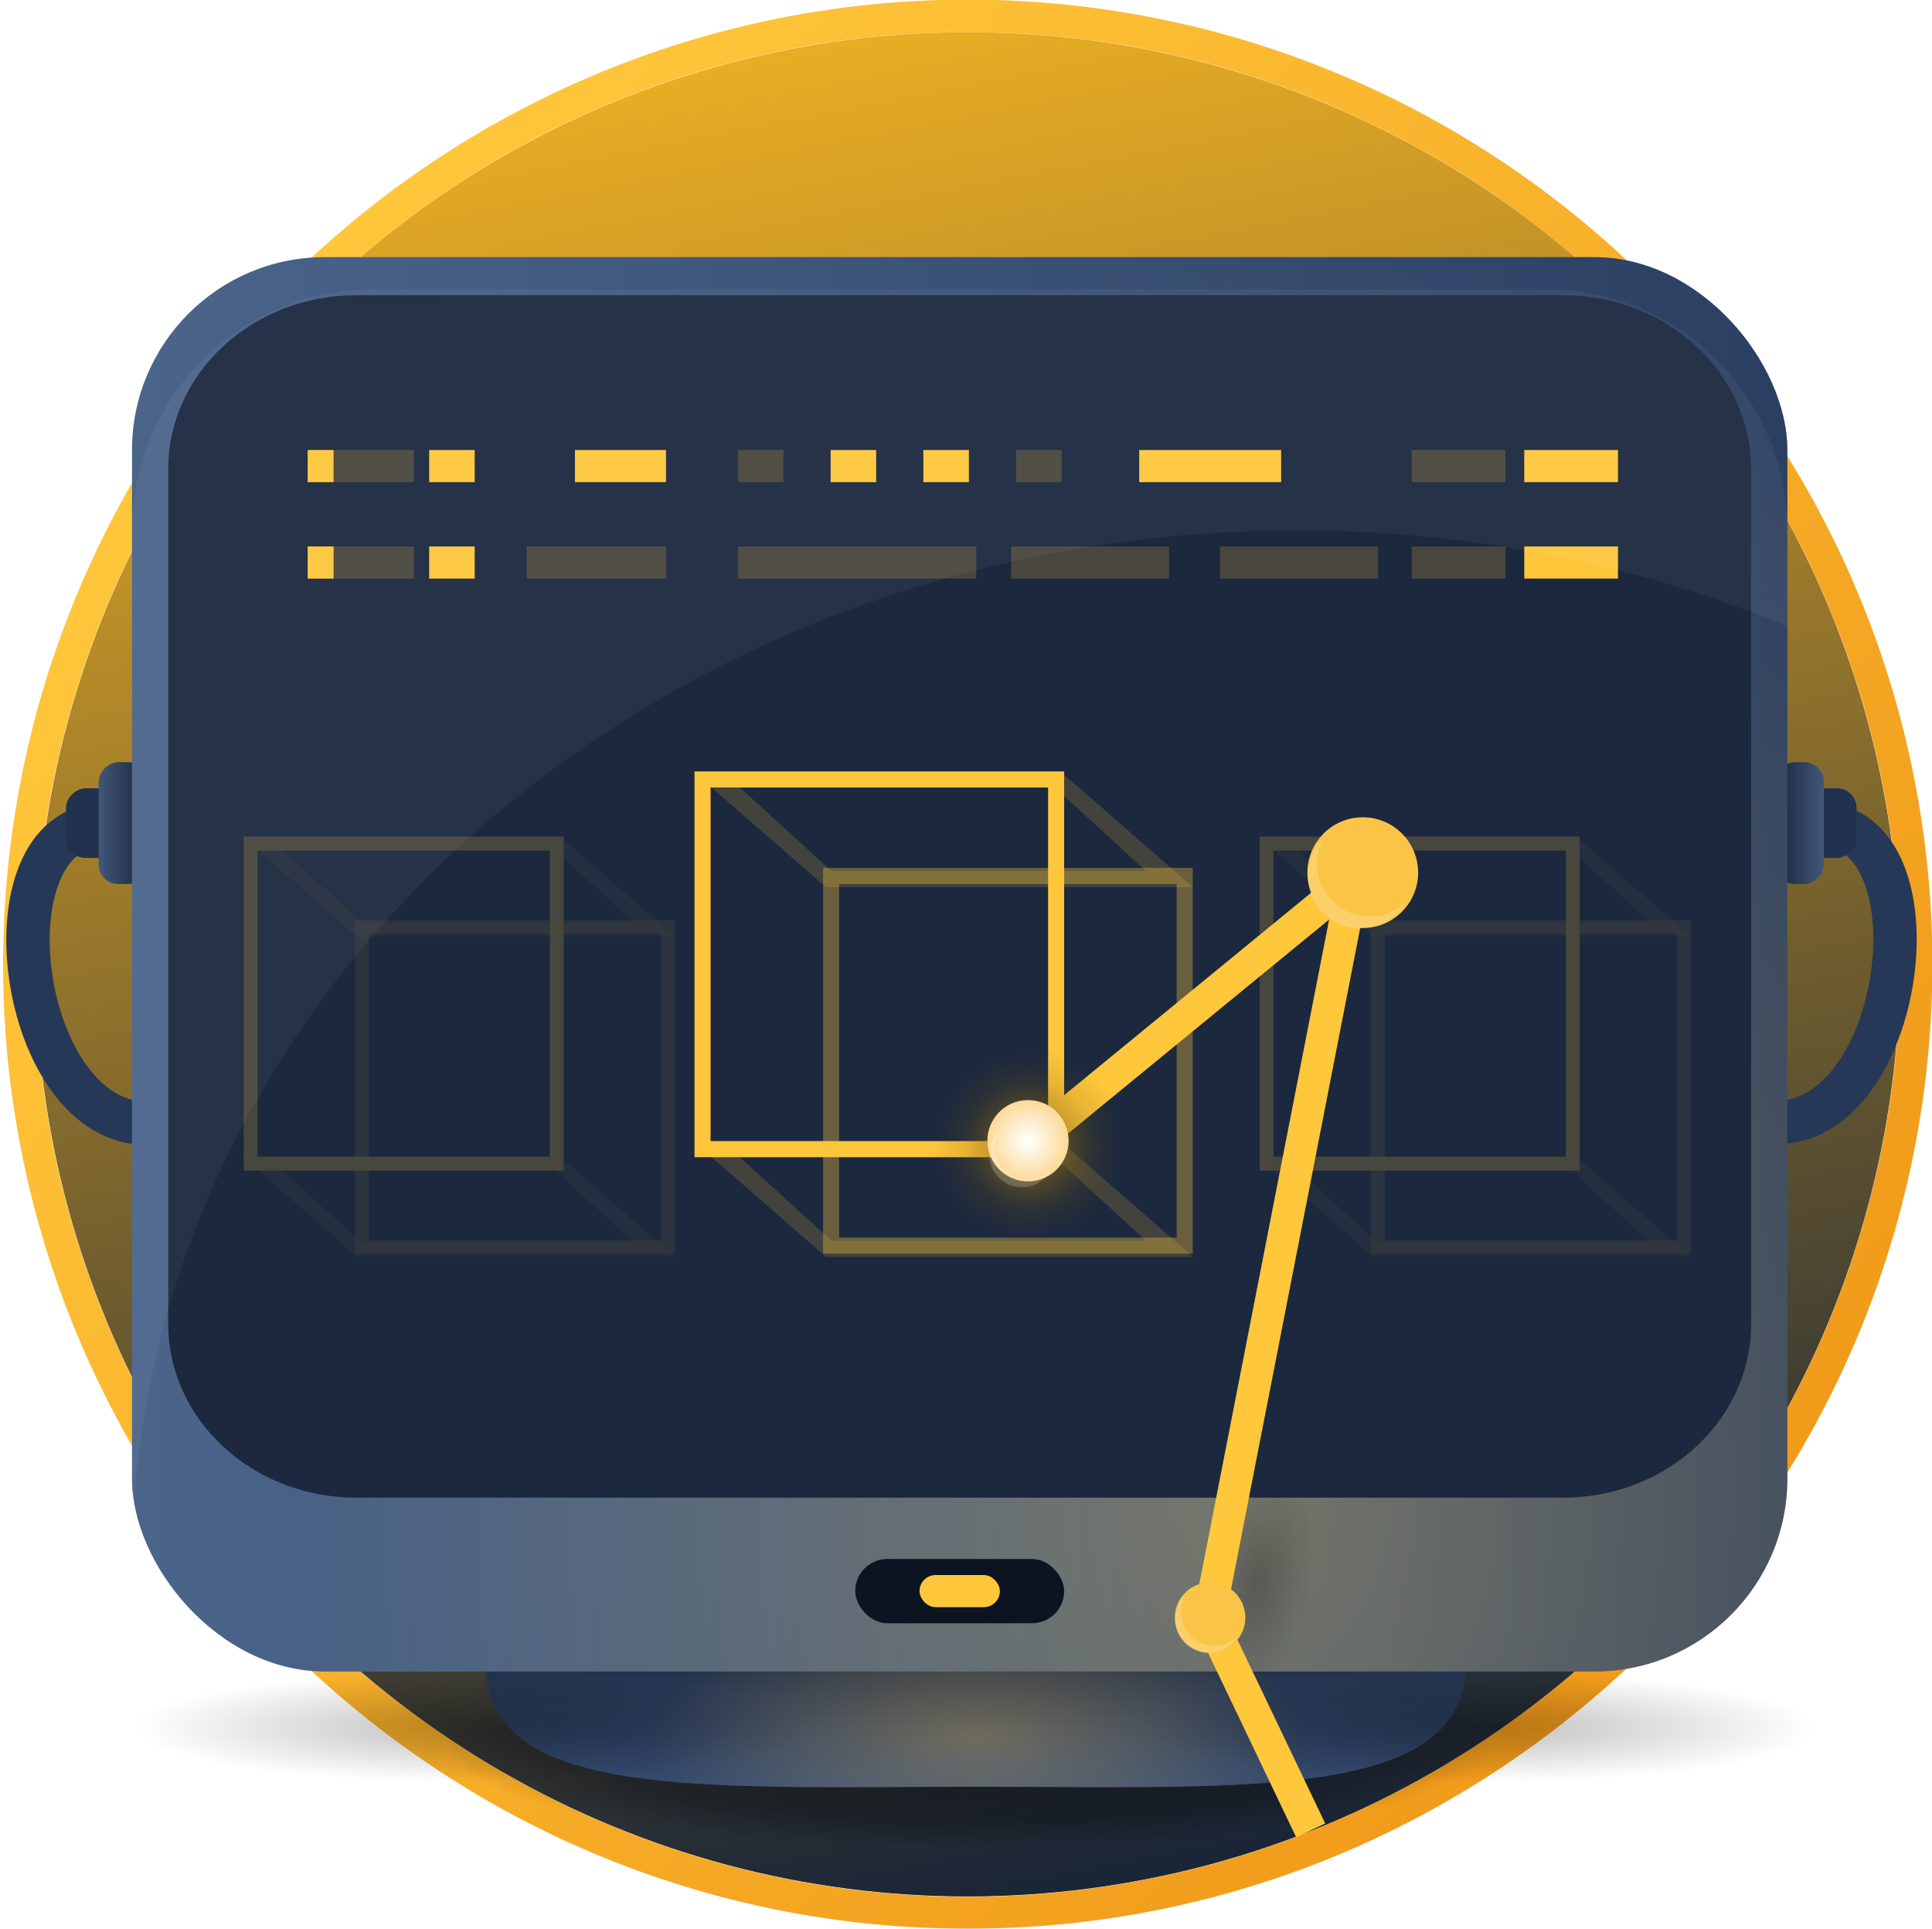 <svg xmlns="http://www.w3.org/2000/svg" xmlns:xlink="http://www.w3.org/1999/xlink" width="120.216" height="120.001"><defs><filter id="Rectangle" width="18.611" height="14" x="13.145" y="22" filterUnits="userSpaceOnUse"><feOffset/><feGaussianBlur result="blur" stdDeviation="2"/><feFlood flood-color="#fec63b"/><feComposite in2="blur" operator="in"/><feComposite in="SourceGraphic"/></filter><filter id="Rectangle-2" width="13.611" height="14" x="13.145" y="22" filterUnits="userSpaceOnUse"><feOffset/><feGaussianBlur result="blur-2" stdDeviation="2"/><feFlood flood-color="#fec63b"/><feComposite in2="blur-2" operator="in"/><feComposite in="SourceGraphic"/></filter><filter id="Rectangle_Copy_99" width="14.833" height="14" x="20.701" y="22" filterUnits="userSpaceOnUse"><feOffset/><feGaussianBlur result="blur-3" stdDeviation="2"/><feFlood flood-color="#fec63b"/><feComposite in2="blur-3" operator="in"/><feComposite in="SourceGraphic"/></filter><filter id="Rectangle_Copy_99-2" width="14.833" height="14" x="45.682" y="22" filterUnits="userSpaceOnUse"><feOffset/><feGaussianBlur result="blur-4" stdDeviation="2"/><feFlood flood-color="#fec63b"/><feComposite in2="blur-4" operator="in"/><feComposite in="SourceGraphic"/></filter><filter id="Rectangle_Copy_99-3" width="14.833" height="14" x="51.452" y="22" filterUnits="userSpaceOnUse"><feOffset/><feGaussianBlur result="blur-5" stdDeviation="2"/><feFlood flood-color="#fec63b"/><feComposite in2="blur-5" operator="in"/><feComposite in="SourceGraphic"/></filter><filter id="Rectangle_Copy_99-4" width="14.833" height="14" x="57.222" y="22" filterUnits="userSpaceOnUse"><feOffset/><feGaussianBlur result="blur-6" stdDeviation="2"/><feFlood flood-color="#fec63b"/><feComposite in2="blur-6" operator="in"/><feComposite in="SourceGraphic"/></filter><filter id="Rectangle_Copy_99-5" width="17.833" height="14" x="81.843" y="22" filterUnits="userSpaceOnUse"><feOffset/><feGaussianBlur result="blur-7" stdDeviation="2"/><feFlood flood-color="#fec63b"/><feComposite in2="blur-7" operator="in"/><feComposite in="SourceGraphic"/></filter><filter id="Rectangle_Copy_99-6" width="17.833" height="14" x="88.843" y="22" filterUnits="userSpaceOnUse"><feOffset/><feGaussianBlur result="blur-8" stdDeviation="2"/><feFlood flood-color="#fec63b"/><feComposite in2="blur-8" operator="in"/><feComposite in="SourceGraphic"/></filter><filter id="Rectangle_Copy_99-7" width="20.833" height="14" x="64.882" y="22" filterUnits="userSpaceOnUse"><feOffset/><feGaussianBlur result="blur-9" stdDeviation="2"/><feFlood flood-color="#fec63b"/><feComposite in2="blur-9" operator="in"/><feComposite in="SourceGraphic"/></filter><filter id="Rectangle_Copy_99-8" width="14.833" height="14" x="39.912" y="22" filterUnits="userSpaceOnUse"><feOffset/><feGaussianBlur result="blur-10" stdDeviation="2"/><feFlood flood-color="#fec63b"/><feComposite in2="blur-10" operator="in"/><feComposite in="SourceGraphic"/></filter><filter id="Rectangle_Copy_100" width="17.667" height="14" x="29.768" y="22" filterUnits="userSpaceOnUse"><feOffset/><feGaussianBlur result="blur-11" stdDeviation="2"/><feFlood flood-color="#fec63b"/><feComposite in2="blur-11" operator="in"/><feComposite in="SourceGraphic"/></filter><filter id="Rectangle-3" width="18.611" height="14" x="13.145" y="28" filterUnits="userSpaceOnUse"><feOffset/><feGaussianBlur result="blur-12" stdDeviation="2"/><feFlood flood-color="#fec63b"/><feComposite in2="blur-12" operator="in"/><feComposite in="SourceGraphic"/></filter><filter id="Rectangle-4" width="13.611" height="14" x="13.145" y="28" filterUnits="userSpaceOnUse"><feOffset/><feGaussianBlur result="blur-13" stdDeviation="2"/><feFlood flood-color="#fec63b"/><feComposite in2="blur-13" operator="in"/><feComposite in="SourceGraphic"/></filter><filter id="Rectangle_Copy_99-9" width="14.833" height="14" x="20.701" y="28" filterUnits="userSpaceOnUse"><feOffset/><feGaussianBlur result="blur-14" stdDeviation="2"/><feFlood flood-color="#fec63b"/><feComposite in2="blur-14" operator="in"/><feComposite in="SourceGraphic"/></filter><filter id="Rectangle_Copy_99-10" width="17.833" height="14" x="81.843" y="28" filterUnits="userSpaceOnUse"><feOffset/><feGaussianBlur result="blur-15" stdDeviation="2"/><feFlood flood-color="#fec63b"/><feComposite in2="blur-15" operator="in"/><feComposite in="SourceGraphic"/></filter><filter id="Rectangle_Copy_99-11" width="17.833" height="14" x="88.843" y="28" filterUnits="userSpaceOnUse"><feOffset/><feGaussianBlur result="blur-16" stdDeviation="2"/><feFlood flood-color="#fec63b"/><feComposite in2="blur-16" operator="in"/><feComposite in="SourceGraphic"/></filter><filter id="Rectangle_Copy_99-12" width="26.833" height="14" x="39.912" y="28" filterUnits="userSpaceOnUse"><feOffset/><feGaussianBlur result="blur-17" stdDeviation="2"/><feFlood flood-color="#fec63b"/><feComposite in2="blur-17" operator="in"/><feComposite in="SourceGraphic"/></filter><filter id="Rectangle_Copy_99-13" width="21.833" height="14" x="56.912" y="28" filterUnits="userSpaceOnUse"><feOffset/><feGaussianBlur result="blur-18" stdDeviation="2"/><feFlood flood-color="#fec63b"/><feComposite in2="blur-18" operator="in"/><feComposite in="SourceGraphic"/></filter><filter id="Rectangle_Copy_99-14" width="21.833" height="14" x="69.912" y="28" filterUnits="userSpaceOnUse"><feOffset/><feGaussianBlur result="blur-19" stdDeviation="2"/><feFlood flood-color="#fec63b"/><feComposite in2="blur-19" operator="in"/><feComposite in="SourceGraphic"/></filter><filter id="Rectangle_Copy_100-2" width="20.667" height="14" x="26.768" y="28" filterUnits="userSpaceOnUse"><feOffset/><feGaussianBlur result="blur-20" stdDeviation="2"/><feFlood flood-color="#fec63b"/><feComposite in2="blur-20" operator="in"/><feComposite in="SourceGraphic"/></filter><filter id="Rectangle_38" width="17" height="14" x="51.216" y="92" filterUnits="userSpaceOnUse"><feOffset/><feGaussianBlur result="blur-21" stdDeviation="2"/><feFlood flood-color="#fec63b"/><feComposite in2="blur-21" operator="in"/><feComposite in="SourceGraphic"/></filter><filter id="Path_25" width="43.106" height="19.197" x="37.126" y="42.007" filterUnits="userSpaceOnUse"><feOffset/><feGaussianBlur result="blur-22" stdDeviation="2"/><feFlood flood-color="#fec63b"/><feComposite in2="blur-22" operator="in"/><feComposite in="SourceGraphic"/></filter><filter id="Path_26" width="43.106" height="19.197" x="37.126" y="65.007" filterUnits="userSpaceOnUse"><feOffset/><feGaussianBlur result="blur-23" stdDeviation="2"/><feFlood flood-color="#fec63b"/><feComposite in2="blur-23" operator="in"/><feComposite in="SourceGraphic"/></filter><filter id="Path_23" width="35" height="36" x="37.216" y="42" filterUnits="userSpaceOnUse"><feOffset/><feGaussianBlur result="blur-24" stdDeviation="2"/><feFlood flood-color="#fec63b"/><feComposite in2="blur-24" operator="in"/><feComposite in="SourceGraphic"/></filter><filter id="Path_24" width="35" height="36" x="45.216" y="48" filterUnits="userSpaceOnUse"><feOffset/><feGaussianBlur result="blur-25" stdDeviation="2"/><feFlood flood-color="#fec63b"/><feComposite in2="blur-25" operator="in"/><feComposite in="SourceGraphic"/></filter><filter id="Path_25-2" width="38.933" height="18.231" x="9.08" y="46.058" filterUnits="userSpaceOnUse"><feOffset/><feGaussianBlur result="blur-26" stdDeviation="2"/><feFlood flood-color="#fec63b"/><feComposite in2="blur-26" operator="in"/><feComposite in="SourceGraphic"/></filter><filter id="Path_26-2" width="38.933" height="18.231" x="9.08" y="65.972" filterUnits="userSpaceOnUse"><feOffset/><feGaussianBlur result="blur-27" stdDeviation="2"/><feFlood flood-color="#fec63b"/><feComposite in2="blur-27" operator="in"/><feComposite in="SourceGraphic"/></filter><filter id="Path_23-2" width="31.914" height="32.78" x="9.159" y="46.052" filterUnits="userSpaceOnUse"><feOffset/><feGaussianBlur result="blur-28" stdDeviation="2"/><feFlood flood-color="#fec63b"/><feComposite in2="blur-28" operator="in"/><feComposite in="SourceGraphic"/></filter><filter id="Path_24-2" width="31.914" height="32.78" x="16.085" y="51.247" filterUnits="userSpaceOnUse"><feOffset/><feGaussianBlur result="blur-29" stdDeviation="2"/><feFlood flood-color="#fec63b"/><feComposite in2="blur-29" operator="in"/><feComposite in="SourceGraphic"/></filter><filter id="Path_25-3" width="38.933" height="18.231" x="72.299" y="46.058" filterUnits="userSpaceOnUse"><feOffset/><feGaussianBlur result="blur-30" stdDeviation="2"/><feFlood flood-color="#fec63b"/><feComposite in2="blur-30" operator="in"/><feComposite in="SourceGraphic"/></filter><filter id="Path_26-3" width="38.933" height="18.231" x="72.299" y="65.972" filterUnits="userSpaceOnUse"><feOffset/><feGaussianBlur result="blur-31" stdDeviation="2"/><feFlood flood-color="#fec63b"/><feComposite in2="blur-31" operator="in"/><feComposite in="SourceGraphic"/></filter><filter id="Path_23-3" width="31.914" height="32.78" x="72.377" y="46.052" filterUnits="userSpaceOnUse"><feOffset/><feGaussianBlur result="blur-32" stdDeviation="2"/><feFlood flood-color="#fec63b"/><feComposite in2="blur-32" operator="in"/><feComposite in="SourceGraphic"/></filter><filter id="Path_24-3" width="31.914" height="32.78" x="79.304" y="51.247" filterUnits="userSpaceOnUse"><feOffset/><feGaussianBlur result="blur-33" stdDeviation="2"/><feFlood flood-color="#fec63b"/><feComposite in2="blur-33" operator="in"/><feComposite in="SourceGraphic"/></filter><filter id="Oval_Copy_63" width="20.667" height="20.667" x="54.937" y="60.537" filterUnits="userSpaceOnUse"><feOffset/><feGaussianBlur result="blur-34" stdDeviation="2.5"/><feFlood flood-color="#f9b22c"/><feComposite in2="blur-34" operator="in"/><feComposite in="SourceGraphic"/></filter><radialGradient id="radial-gradient" cx=".5" cy=".5" r=".291" gradientTransform="matrix(1 0 0 1.718 0 -.359)" gradientUnits="objectBoundingBox"><stop offset="0" stop-opacity=".608"/><stop offset=".734" stop-opacity=".392"/><stop offset="1" stop-opacity="0"/></radialGradient><radialGradient id="radial-gradient-2" cx=".5" cy=".829" r=".355" gradientTransform="matrix(0 1 -.948 0 1.287 .329)" gradientUnits="objectBoundingBox"><stop offset="0" stop-color="#fac446"/><stop offset="1" stop-color="#233452"/></radialGradient><radialGradient id="radial-gradient-3" cx=".5" cy=".5" r=".5" gradientTransform="matrix(1 0 0 .756 0 .122)" gradientUnits="objectBoundingBox"><stop offset="0" stop-opacity=".608"/><stop offset=".382" stop-opacity=".392"/><stop offset="1" stop-opacity="0"/></radialGradient><radialGradient id="radial-gradient-5" cy=".985" r=".881" gradientTransform="matrix(-.24 .934 -.627 -.358 1.417 .763)" xlink:href="#radial-gradient-2"/><radialGradient id="radial-gradient-7" cx=".5" cy=".5" r=".5" gradientUnits="objectBoundingBox"><stop offset="0" stop-color="#c08d17"/><stop offset="1" stop-color="#60470c" stop-opacity="0"/></radialGradient><radialGradient id="radial-gradient-9" cx=".5" cy=".5" r="1.018" gradientUnits="objectBoundingBox"><stop offset="0" stop-color="#fff"/><stop offset="1" stop-color="#f9b22c"/></radialGradient><linearGradient id="linear-gradient" x1=".304" x2=".5" y2="1" gradientUnits="objectBoundingBox"><stop offset="0" stop-color="#f0b123"/><stop offset="1" stop-color="#1a2536"/></linearGradient><linearGradient id="linear-gradient-2" x1=".909" x2=".149" y1=".795" y2=".148" gradientUnits="objectBoundingBox"><stop offset="0" stop-color="#f19a1a"/><stop offset="1" stop-color="#ffc73c"/></linearGradient><linearGradient id="linear-gradient-3" x1=".5" x2=".5" y1="1.642" gradientUnits="objectBoundingBox"><stop offset="0" stop-color="#5b79a2"/><stop offset="1" stop-color="#182439"/></linearGradient><linearGradient id="linear-gradient-4" y1="-.642" y2="1" xlink:href="#linear-gradient-3"/><linearGradient id="linear-gradient-5" x1=".455" x2=".457" y1=".591" y2="1" gradientUnits="objectBoundingBox"><stop offset="0" stop-color="#1d293e"/><stop offset="1" stop-color="#405984"/></linearGradient><linearGradient id="linear-gradient-6" x2="1" y1=".5" y2=".5" gradientUnits="objectBoundingBox"><stop offset="0" stop-color="#5b79a2"/><stop offset="1" stop-color="#2e4469"/></linearGradient><style>.cls-4{fill:none;stroke-miterlimit:10;stroke:#253857;stroke-width:2.7px}.cls-5{fill:#21324e}.cls-10{opacity:.4;fill:url(#radial-gradient-3)}.cls-14,.cls-15,.cls-18,.cls-19{fill:#fec63b}.cls-14{opacity:.2}.cls-18{opacity:.173}.cls-19{opacity:.348}.cls-20{opacity:.197}.cls-23{opacity:.525;mix-blend-mode:overlay;isolation:isolate;fill:url(#radial-gradient-7)}.cls-25{fill:rgba(255,255,255,.2)}.cls-26{fill:#fac446}</style></defs><g id="languages-default" transform="translate(-379.784 -60)"><g id="Group_223" data-name="Group 223" transform="translate(-2324 1063)"><g id="Color_Crown_Shadow" data-name="Color Crown + Shadow" transform="translate(5160 -613)"><circle id="Shadow" cx="58" cy="58" r="58" fill="url(#linear-gradient)" transform="translate(-2454 -388)"/><g id="Color_Crown" data-name="Color Crown" transform="translate(-2456 -390)"><path id="Ring" fill="url(#linear-gradient-2)" d="M780 826a59.72 59.72 0 01-33.547-10.247 60.176 60.176 0 01-21.739-26.4 59.921 59.921 0 015.532-56.9 60.176 60.176 0 0126.4-21.738 59.92 59.92 0 0156.9 5.532 60.174 60.174 0 0121.738 26.4 59.923 59.923 0 01-5.532 56.9 60.174 60.174 0 01-26.4 21.739A59.623 59.623 0 01780 826zm0-118a57.729 57.729 0 00-32.429 9.905 58.167 58.167 0 00-21.014 25.518 57.924 57.924 0 005.348 55 58.169 58.169 0 0025.518 21.014 57.923 57.923 0 0055-5.348 58.17 58.17 0 0021.014-25.518 57.924 57.924 0 00-5.348-55 58.171 58.171 0 00-25.518-21.013A57.638 57.638 0 00780 708z" transform="translate(-720 -706)"/></g><ellipse id="Oval" cx="56" cy="6.5" fill="url(#radial-gradient)" opacity=".696" rx="56" ry="6.5" transform="translate(-2452 -288.01)"/></g><g id="Group_186_Copy_59" data-name="Group 186 Copy 59" transform="rotate(90 1833.732 879.225)"><path id="Path_52_Copy_3" d="M1.884-1.681c.2 7.666 18.789 5.255 18.577-2.882" class="cls-4" data-name="Path 52 Copy 3" transform="translate(.936 4.463)"/><g id="Group_2" data-name="Group 2" transform="translate(-1.072)"><rect id="Rectangle_Copy_14" width="4.335" height="3.552" class="cls-5" data-name="Rectangle Copy 14" rx="1.223" transform="translate(1.626 1.517)"/><rect id="Rectangle-5" width="7.587" height="3.035" fill="url(#linear-gradient-3)" data-name="Rectangle" rx="1.223"/></g></g><g id="Group_186_Copy_59-2" data-name="Group 186 Copy 59" transform="rotate(90 1888.8 933.223)"><path id="Path_52_Copy_3-2" d="M0 4.649C.2-3.017 18.789-.606 18.577 7.531" class="cls-4" data-name="Path 52 Copy 3" transform="translate(3.84 .324)"/><g id="Group_2-2" data-name="Group 2" transform="translate(0 2.718)"><rect id="Rectangle_Copy_14-2" width="4.335" height="3.552" class="cls-5" data-name="Rectangle Copy 14" rx="1.223" transform="translate(1.626)"/><rect id="Rectangle-6" width="7.587" height="3.035" fill="url(#linear-gradient-4)" data-name="Rectangle" rx="1.223" transform="translate(0 2.035)"/></g></g><path id="Path_22" fill="url(#linear-gradient-5)" d="M30.5 0C47.345 0 61 6.94 61 15.5s-13.655 7.674-30.5 7.674S0 24.06 0 15.5 13.655 0 30.5 0z" data-name="Path 22" transform="translate(2734 -915)"/><path id="Path_27" fill="url(#radial-gradient-2)" d="M30.5 0C47.345 0 61 6.94 61 15.5s-13.655 7.674-30.5 7.674S0 24.06 0 15.5 13.655 0 30.5 0z" data-name="Path 27" opacity=".3" transform="translate(2734 -915)"/><ellipse id="Oval-2" cx="21" cy="4.5" class="cls-10" data-name="Oval" rx="21" ry="4.5" transform="translate(2775 -900.01)"/><ellipse id="Oval-3" cx="21" cy="4.5" class="cls-10" data-name="Oval" rx="21" ry="4.5" transform="translate(2712 -900.01)"/><rect id="Rectangle-7" width="103" height="88" fill="url(#linear-gradient-6)" data-name="Rectangle" rx="12" transform="translate(2712 -987)"/><rect id="Rectangle-8" width="103" height="88" fill="url(#radial-gradient-5)" data-name="Rectangle" opacity=".3" rx="12" transform="translate(2712 -987)"/><path id="Rectangle-9" fill="#1b283e" d="M11.7 0h75.095c6.463 0 11.7 4.843 11.7 10.817V64c0 5.974-5.239 10.817-11.7 10.817H11.7C5.239 74.815 0 69.972 0 64V10.817C0 4.843 5.239 0 11.7 0z" data-name="Rectangle" transform="translate(2714.251 -984.631)"/><g id="Group_190_Copy_2" data-name="Group 190 Copy 2"><g filter="url(#Rectangle)" transform="translate(2703.789 -1003)"><path id="Rectangle-10" d="M0 0h6.611v2H0z" class="cls-14" data-name="Rectangle" transform="translate(19.14 28)"/></g><g filter="url(#Rectangle-2)" transform="translate(2703.789 -1003)"><path id="Rectangle-11" d="M0 0h1.611v2H0z" class="cls-15" data-name="Rectangle" transform="translate(19.14 28)"/></g><g filter="url(#Rectangle_Copy_99)" transform="translate(2703.789 -1003)"><path id="Rectangle_Copy_99-15" d="M0 0h2.833v2H0z" class="cls-15" data-name="Rectangle Copy 99" transform="translate(26.7 28)"/></g><g filter="url(#Rectangle_Copy_99-2)" transform="translate(2703.789 -1003)"><path id="Rectangle_Copy_99-16" d="M0 0h2.833v2H0z" class="cls-15" data-name="Rectangle Copy 99" transform="translate(51.68 28)"/></g><g filter="url(#Rectangle_Copy_99-3)" transform="translate(2703.789 -1003)"><path id="Rectangle_Copy_99-17" d="M0 0h2.833v2H0z" class="cls-15" data-name="Rectangle Copy 99" transform="translate(57.45 28)"/></g><g filter="url(#Rectangle_Copy_99-4)" transform="translate(2703.789 -1003)"><path id="Rectangle_Copy_99-18" d="M0 0h2.833v2H0z" class="cls-14" data-name="Rectangle Copy 99" transform="translate(63.22 28)"/></g><g filter="url(#Rectangle_Copy_99-5)" transform="translate(2703.789 -1003)"><path id="Rectangle_Copy_99-19" d="M0 0h5.833v2H0z" class="cls-14" data-name="Rectangle Copy 99" transform="translate(87.84 28)"/></g><g filter="url(#Rectangle_Copy_99-6)" transform="translate(2703.789 -1003)"><path id="Rectangle_Copy_99-20" d="M0 0h5.833v2H0z" class="cls-15" data-name="Rectangle Copy 99" transform="translate(94.84 28)"/></g><g filter="url(#Rectangle_Copy_99-7)" transform="translate(2703.789 -1003)"><path id="Rectangle_Copy_99-21" d="M0 0h8.833v2H0z" class="cls-15" data-name="Rectangle Copy 99" transform="translate(70.88 28)"/></g><g filter="url(#Rectangle_Copy_99-8)" transform="translate(2703.789 -1003)"><path id="Rectangle_Copy_99-22" d="M0 0h2.833v2H0z" class="cls-14" data-name="Rectangle Copy 99" transform="translate(45.91 28)"/></g><g filter="url(#Rectangle_Copy_100)" transform="translate(2703.789 -1003)"><path id="Rectangle_Copy_100-3" d="M0 0h5.667v2H0z" class="cls-15" data-name="Rectangle Copy 100" transform="translate(35.77 28)"/></g></g><g id="Group_190_Copy_2-2" data-name="Group 190 Copy 2"><g filter="url(#Rectangle-3)" transform="translate(2703.789 -1003)"><path id="Rectangle-12" d="M0 0h6.611v2H0z" class="cls-14" data-name="Rectangle" transform="translate(19.14 34)"/></g><g filter="url(#Rectangle-4)" transform="translate(2703.789 -1003)"><path id="Rectangle-13" d="M0 0h1.611v2H0z" class="cls-15" data-name="Rectangle" transform="translate(19.14 34)"/></g><g filter="url(#Rectangle_Copy_99-9)" transform="translate(2703.789 -1003)"><path id="Rectangle_Copy_99-23" d="M0 0h2.833v2H0z" class="cls-15" data-name="Rectangle Copy 99" transform="translate(26.7 34)"/></g><g filter="url(#Rectangle_Copy_99-10)" transform="translate(2703.789 -1003)"><path id="Rectangle_Copy_99-24" d="M0 0h5.833v2H0z" class="cls-14" data-name="Rectangle Copy 99" transform="translate(87.84 34)"/></g><g filter="url(#Rectangle_Copy_99-11)" transform="translate(2703.789 -1003)"><path id="Rectangle_Copy_99-25" d="M0 0h5.833v2H0z" class="cls-15" data-name="Rectangle Copy 99" transform="translate(94.84 34)"/></g><g filter="url(#Rectangle_Copy_99-12)" transform="translate(2703.789 -1003)"><path id="Rectangle_Copy_99-26" d="M0 0h14.833v2H0z" class="cls-14" data-name="Rectangle Copy 99" transform="translate(45.91 34)"/></g><g filter="url(#Rectangle_Copy_99-13)" transform="translate(2703.789 -1003)"><path id="Rectangle_Copy_99-27" d="M0 0h9.833v2H0z" class="cls-14" data-name="Rectangle Copy 99" transform="translate(62.91 34)"/></g><g filter="url(#Rectangle_Copy_99-14)" transform="translate(2703.789 -1003)"><path id="Rectangle_Copy_99-28" d="M0 0h9.833v2H0z" class="cls-14" data-name="Rectangle Copy 99" transform="translate(75.91 34)"/></g><g filter="url(#Rectangle_Copy_100-2)" transform="translate(2703.789 -1003)"><path id="Rectangle_Copy_100-4" d="M0 0h8.667v2H0z" class="cls-14" data-name="Rectangle Copy 100" transform="translate(32.77 34)"/></g></g><path id="Subtraction_8" fill="#fff" d="M.158 75.184A15.184 15.184 0 010 73V15A15 15 0 0115 0h73a15 15 0 0115 15v5.968a78.414 78.414 0 00-14.641-4.42A81.625 81.625 0 0072.5 15c-18.522 0-36.151 6.212-49.641 17.491a68.182 68.182 0 00-8.844 8.884 63.646 63.646 0 00-6.9 10.231A58.457 58.457 0 00.16 75.184z" data-name="Subtraction 8" opacity=".047" transform="translate(2712 -985)"/><rect id="Rectangle_37" width="13" height="4" fill="#0c1321" data-name="Rectangle 37" rx="2" transform="translate(2757 -906)"/><g filter="url(#Rectangle_38)" transform="translate(2703.78 -1003)"><rect id="Rectangle_38-2" width="5" height="2" class="cls-15" data-name="Rectangle 38" rx="1" transform="translate(57.22 98)"/></g><g id="Group_220" data-name="Group 220"><g filter="url(#Path_25)" transform="translate(2703.78 -1003)"><path id="Path_25-4" d="M2731.176-958.8l-8.266-7.2h22.851l8.256 7.2zm.343-1h19.569l-5.669-5.2h-19.592z" class="cls-18" data-name="Path 25" transform="translate(-2679.78 1014)"/></g><g filter="url(#Path_26)" transform="translate(2703.78 -1003)"><path id="Path_26-4" d="M2731.176-958.8l-8.266-7.2h22.851l8.256 7.2zm.343-1h19.569l-5.669-5.2h-19.592z" class="cls-18" data-name="Path 26" transform="translate(-2679.78 1037)"/></g><g filter="url(#Path_23)" transform="translate(2703.78 -1003)"><path id="Path_23-4" d="M0 0h23v24H0zm22 23V1H1v22z" class="cls-15" data-name="Path 23" transform="translate(43.22 48)"/></g><g filter="url(#Path_24)" transform="translate(2703.78 -1003)"><path id="Path_24-4" d="M0 0h23v24H0zm22 23V1H1v22z" class="cls-19" data-name="Path 24" transform="translate(51.22 54)"/></g></g><g id="Group_221" class="cls-20" data-name="Group 221"><g filter="url(#Path_25-2)" transform="translate(2703.784 -1002.998)"><path id="Path_25-5" d="M2730.066-959.762l-7.157-6.231h19.785l7.148 6.231zm.3-.866h16.944l-4.908-4.5h-16.963z" class="cls-18" data-name="Path 25" transform="translate(-2707.83 1018.05)"/></g><g filter="url(#Path_26-2)" transform="translate(2703.784 -1002.998)"><path id="Path_26-5" d="M2730.066-959.762l-7.157-6.231h19.785l7.148 6.231zm.3-.866h16.944l-4.908-4.5h-16.963z" class="cls-18" data-name="Path 26" transform="translate(-2707.83 1037.97)"/></g><g filter="url(#Path_23-2)" transform="translate(2703.784 -1002.998)"><path id="Path_23-5" d="M0 0h19.914v20.78H0zm19.048 19.914V.866H.866v19.048z" class="cls-15" data-name="Path 23" transform="translate(15.16 52.05)"/></g><g filter="url(#Path_24-2)" transform="translate(2703.784 -1002.998)"><path id="Path_24-5" d="M0 0h19.914v20.78H0zm19.048 19.914V.866H.866v19.048z" class="cls-19" data-name="Path 24" transform="translate(22.09 57.25)"/></g></g><g id="Group_222" class="cls-20" data-name="Group 222"><g filter="url(#Path_25-3)" transform="translate(2703.783 -1002.998)"><path id="Path_25-6" d="M2730.066-959.762l-7.157-6.231h19.785l7.148 6.231zm.3-.866h16.944l-4.908-4.5h-16.963z" class="cls-18" data-name="Path 25" transform="translate(-2644.61 1018.05)"/></g><g filter="url(#Path_26-3)" transform="translate(2703.783 -1002.998)"><path id="Path_26-6" d="M2730.066-959.762l-7.157-6.231h19.785l7.148 6.231zm.3-.866h16.944l-4.908-4.5h-16.963z" class="cls-18" data-name="Path 26" transform="translate(-2644.61 1037.97)"/></g><g filter="url(#Path_23-3)" transform="translate(2703.783 -1002.998)"><path id="Path_23-6" d="M0 0h19.914v20.78H0zm19.048 19.914V.866H.866v19.048z" class="cls-15" data-name="Path 23" transform="translate(78.38 52.05)"/></g><g filter="url(#Path_24-3)" transform="translate(2703.783 -1002.998)"><path id="Path_24-6" d="M0 0h19.914v20.78H0zm19.048 19.914V.866H.866v19.048z" class="cls-19" data-name="Path 24" transform="translate(85.3 57.25)"/></g></g><ellipse id="Oval-4" cx="7" cy="4.5" fill="url(#radial-gradient-3)" data-name="Oval" opacity=".354" rx="7" ry="4.5" transform="rotate(101 1769.165 693.762)"/><g id="Group_176_Copy_4" data-name="Group 176 Copy 4" transform="rotate(61 2208.838 1892.793)"><path id="Path_121" fill="none" stroke="#ffc73c" stroke-miterlimit="10" stroke-width="2" d="M55.224 39.878l-14.638-.885L4.73 8.848 9.408 34.5" data-name="Path 121"/><g id="Group_168" data-name="Group 168" transform="rotate(-158 10.717 20.26)"><g id="Group_32_Copy_17" data-name="Group 32 Copy 17"><circle id="Oval_Copy_124" cx="6" cy="6" r="6" class="cls-23" data-name="Oval Copy 124" transform="translate(.542 .542)"/><circle id="Oval_Copy_124-2" cx="4" cy="4" r="4" class="cls-23" data-name="Oval Copy 124" transform="translate(2.542 2.542)"/><g filter="url(#Oval_Copy_63)" transform="matrix(-.12 .99 -.99 -.12 84.84 -49.6)"><circle id="Oval_Copy_63-2" cx="2.542" cy="2.542" r="2.542" fill="url(#radial-gradient-9)" data-name="Oval Copy 63" transform="matrix(-.12 -.99 .99 -.12 63.06 73.7)"/></g><path id="Combined_Shape" d="M.808 3.657A2.034 2.034 0 012.034 0a2.019 2.019 0 011.627.813 2.016 2.016 0 00-1.22-.406A2.034 2.034 0 00.809 3.655z" class="cls-25" data-name="Combined Shape" transform="translate(4 4)"/></g></g><g id="Group_32_Copy_16" data-name="Group 32 Copy 16" transform="rotate(-158 4.517 5.68)"><circle id="Oval-5" cx="3.445" cy="3.445" r="3.445" class="cls-26" data-name="Oval"/><path id="Combined_Shape-2" d="M1.307 5.9A3.281 3.281 0 013.281 0a3.257 3.257 0 012.626 1.313A3.251 3.251 0 003.938.656 3.281 3.281 0 001.308 5.9z" class="cls-25" data-name="Combined Shape"/></g><g id="Group_32_Copy_20" data-name="Group 32 Copy 20" transform="rotate(-158 24.972 16.83)"><circle id="Oval-6" cx="2.193" cy="2.193" r="2.193" class="cls-26" data-name="Oval"/><path id="Combined_Shape-3" d="M.83 3.754A2.088 2.088 0 012.088 0a2.072 2.072 0 011.67.835A2.069 2.069 0 002.506.418 2.088 2.088 0 00.831 3.753z" class="cls-25" data-name="Combined Shape"/></g></g></g></g></svg>